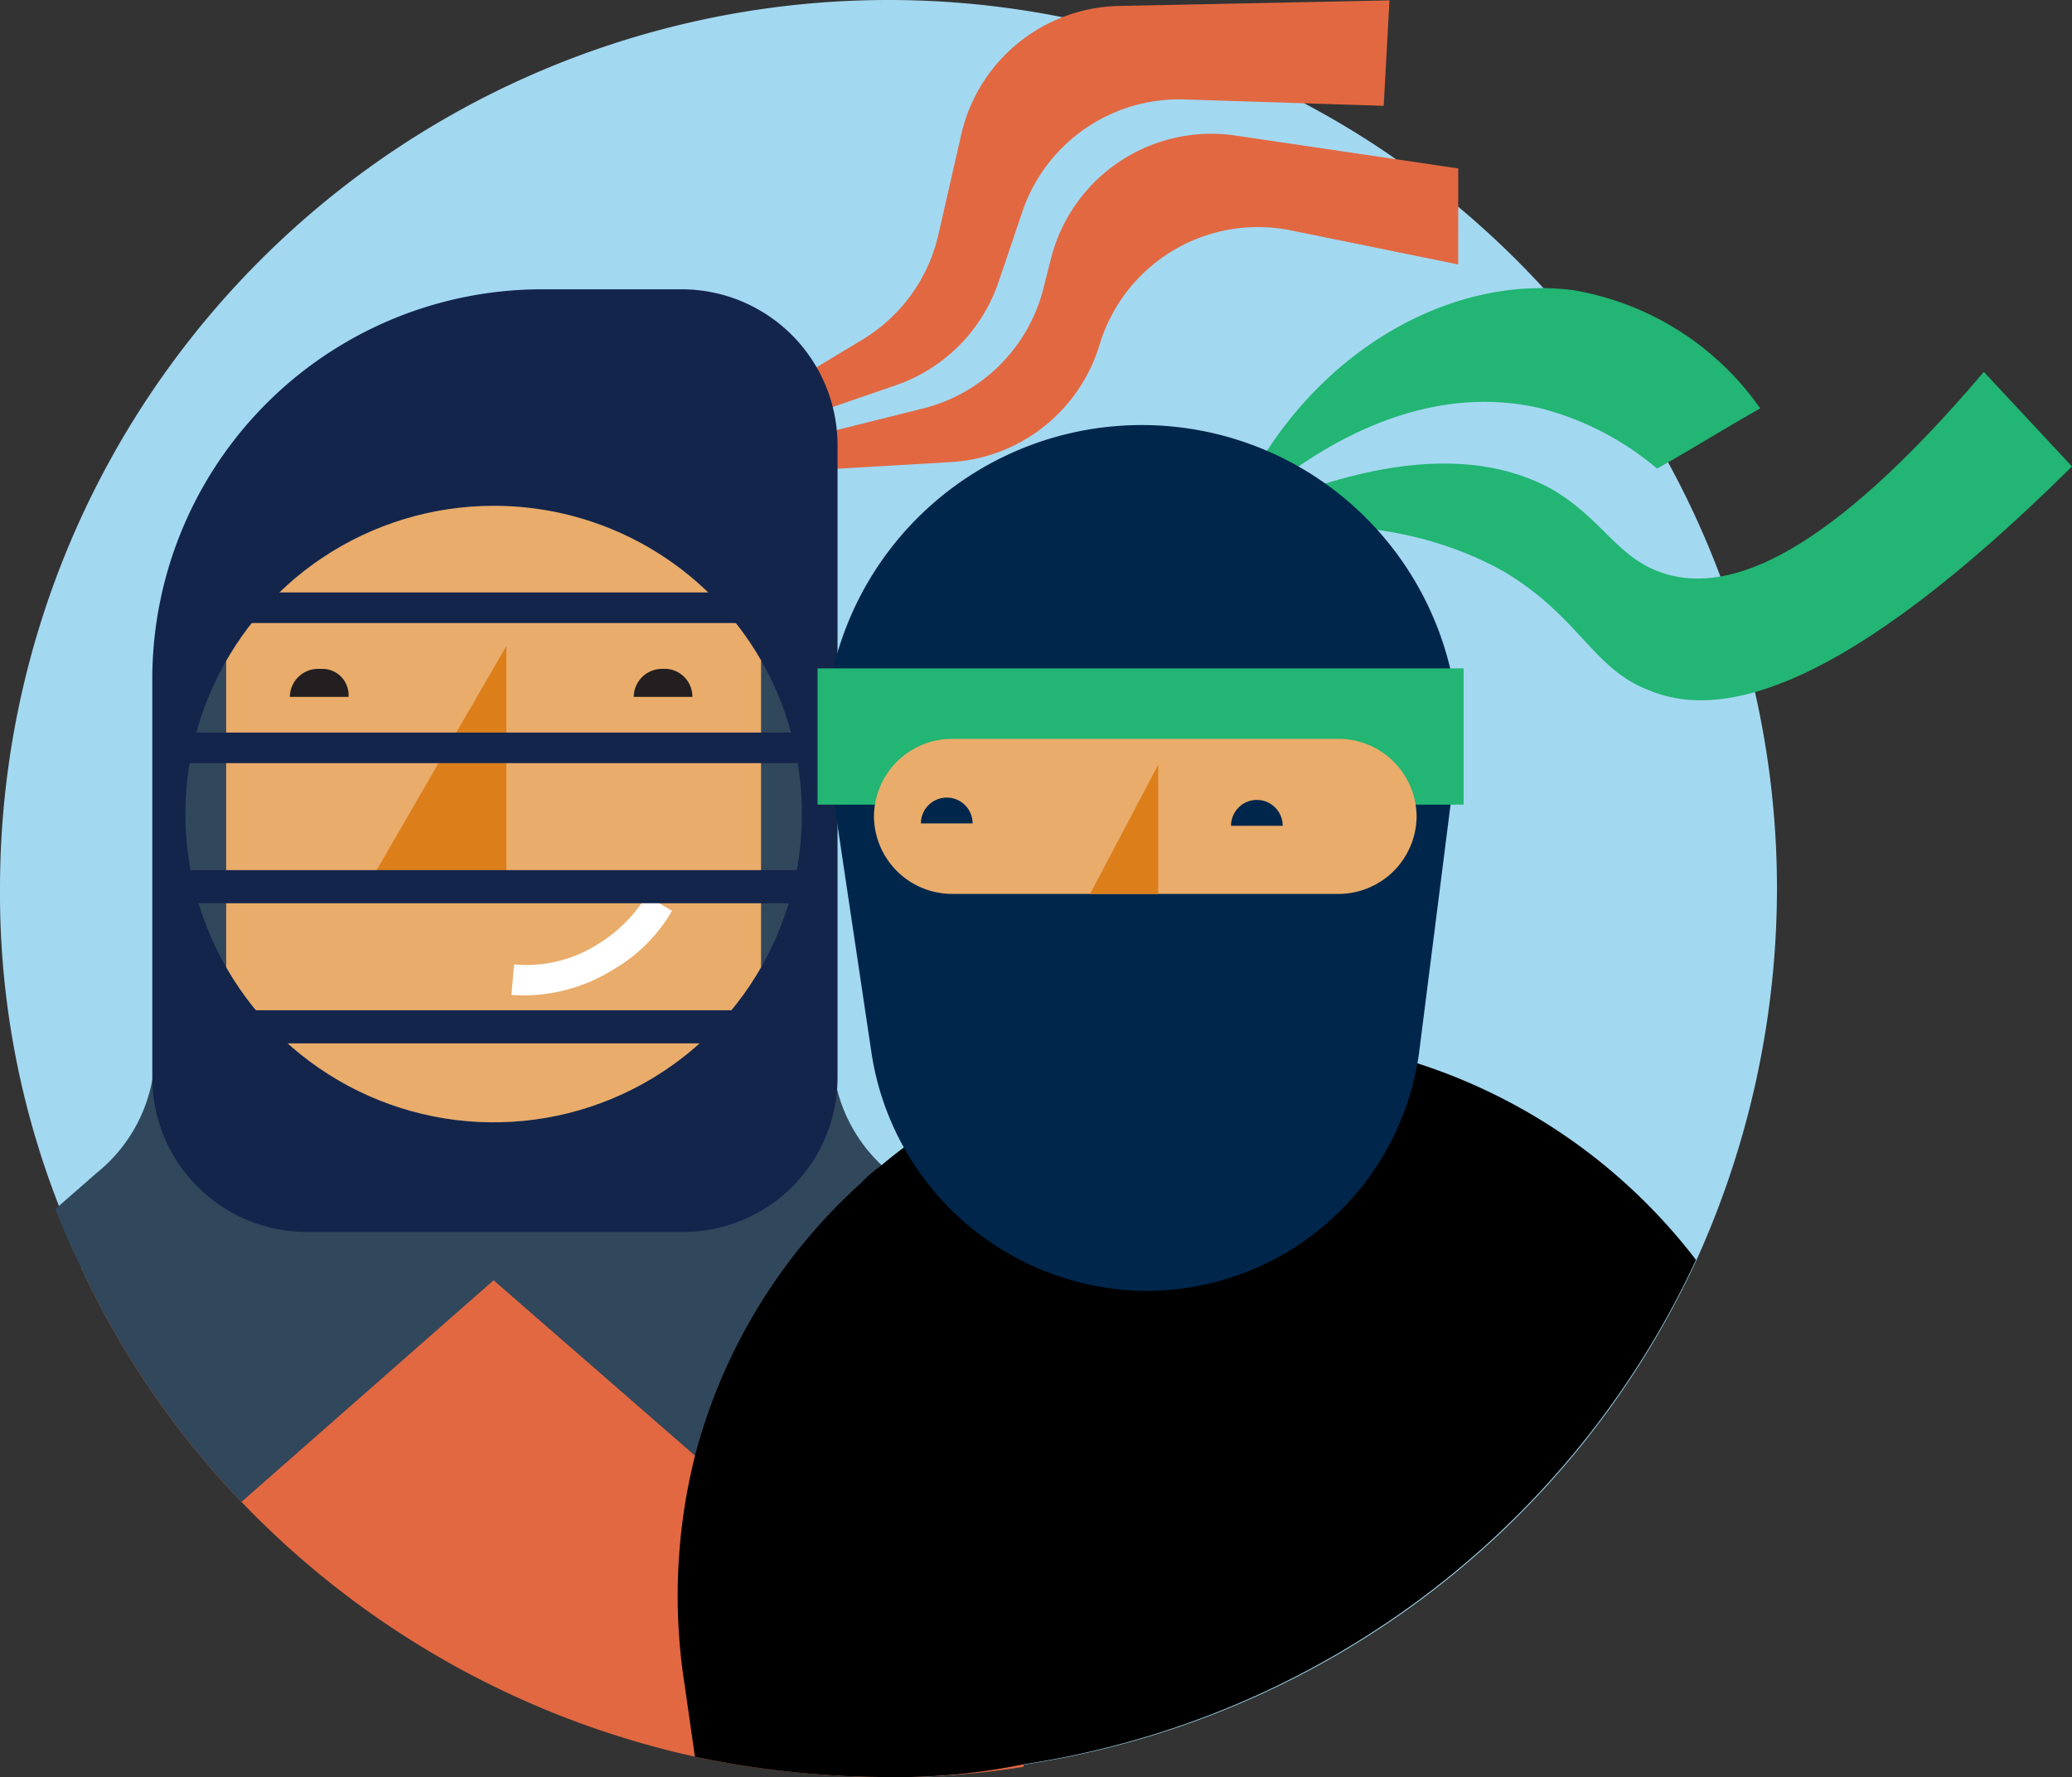 <svg xmlns="http://www.w3.org/2000/svg" xmlns:xlink="http://www.w3.org/1999/xlink" width="116.603" height="100" viewBox="0 0 116.603 100"><rect x="0" y="0" width="116.603" height="100" fill="#333333" stroke="none"/><defs><style>.a,.f{fill:#31475c;}.a{clip-rule:evenodd;}.b{fill:#a3d8f1;}.b,.c,.e,.f,.g,.i,.j,.l,.n,.o{fill-rule:evenodd;}.c{fill:#22b573;}.d,.e{fill:#e26841;}.g,.m{fill:#14254c;}.h{clip-path:url(#a);}.i{fill:#e9ac6a;}.j{fill:#dc7f1b;}.k{fill:#fff;}.l{fill:#231f20;}.o{fill:#00264b;}</style><clipPath id="a"><path class="a" d="M42.191,37.446A17.346,17.346,0,1,1,24.846,20.1,17.314,17.314,0,0,1,42.191,37.446" transform="translate(-7.5 -20.1)"/></clipPath></defs><path class="b" d="M100,50a50.779,50.779,0,0,1-4.571,21A49.766,49.766,0,0,1,57.714,99.286,35.268,35.268,0,0,1,50,100a52.387,52.387,0,0,1-10.714-1.143A50.189,50.189,0,0,1,13.857,84.571a48.832,48.832,0,0,1-9-13.143,32.68,32.68,0,0,1-1.429-3.286A48.216,48.216,0,0,1,0,50a50,50,0,0,1,100,0Z" transform="translate(0)"/><g transform="translate(67.361 16.214)"><path class="c" d="M40.9-.984c7.017-3.63,14.4-5.686,19.842-2.783,3.025,1.694,3.751,3.993,6.533,4.839C70.9,2.162,76.349.1,85.181-10.3l4.96,5.323C77.2,7.848,70.3,9.3,66.307,7.606,63.162,6.4,62.436,3.492,58.2.952c-5.807-3.267-12.462-2.9-17.3-1.936" transform="translate(-40.9 15.013)"/><path class="c" d="M42.4-.893C45.909-9.846,54.257-15.048,61.758-14.08A16.118,16.118,0,0,1,72.284-7.426c-1.936,1.089-3.872,2.3-5.807,3.388a16.46,16.46,0,0,0-6.533-3.388C50.748-9.6,43-1.5,42.4-.893" transform="translate(-40.585 14.195)"/></g><g transform="translate(32.778 -4.483)"><path class="d" d="M0,15.483l17.756,1.139a9.314,9.314,0,0,0,9.115-5.535A9.313,9.313,0,0,1,38.346,6.013l9.109,3.049.66-5.363L35.9.336A9.312,9.312,0,0,0,24.748,5.943l-.63,1.622a9.318,9.318,0,0,1-7.542,5.872Z" transform="translate(1.078 16.153) rotate(-7)"/><path class="d" d="M0,26.571l14.27-4.907a9.318,9.318,0,0,0,5.794-5.823L21.4,11.9a9.312,9.312,0,0,1,9.118-6.325l11.22.359L42.062,0,26.85.313a9.314,9.314,0,0,0-8.887,7.241l-1.286,5.633A9.32,9.32,0,0,1,12.4,19.093Z" transform="translate(3.353 4.504)"/></g><g transform="translate(3.124 16.28)"><g transform="translate(0 0)"><path class="e" d="M57.157,76.049l-.717,5.734a46.907,46.907,0,0,1-7.741.573A52.566,52.566,0,0,1,37.948,81.21,50.363,50.363,0,0,1,12.431,66.874,49,49,0,0,1,3.4,53.685a29.8,29.8,0,0,1,20.069-11.9,40.5,40.5,0,0,1,4.157-.287,13.909,13.909,0,0,1,2.437.143A30.259,30.259,0,0,1,47.553,49.1a29.662,29.662,0,0,1,9.031,14.479A30.206,30.206,0,0,1,57.157,76.049Z" transform="translate(-1.966 1.364)"/><path class="f" d="M17.3,55.394l21.073,18.35L57.3,63.708,42.96,52.24a8.78,8.78,0,0,1-3.3-6.738V32.6H17.3Z" transform="translate(4.06 -2.495)"/><path class="f" d="M30.354,32.6V55.394l-3.3,2.867L12.865,70.733A49,49,0,0,1,3.834,57.544a32.794,32.794,0,0,1-1.434-3.3L4.694,52.24a8.78,8.78,0,0,0,3.3-6.738V32.6Z" transform="translate(-2.4 -2.495)"/><path class="g" d="M36.017,11.6H28.133A21.933,21.933,0,0,0,6.2,33.534V55.9a8.688,8.688,0,0,0,8.745,8.745H36.017A8.688,8.688,0,0,0,44.762,55.9V20.345A8.779,8.779,0,0,0,36.017,11.6" transform="translate(-0.753 -11.6)"/><path class="f" d="M42.191,37.446A17.346,17.346,0,1,1,24.846,20.1,17.314,17.314,0,0,1,42.191,37.446" transform="translate(-0.189 -7.915)"/><g class="h" transform="translate(7.311 12.185)"><path class="i" d="M9.1,62.1V30.852a15.052,15.052,0,1,1,30.1,0V64.541Z" transform="translate(-6.806 -21.964)"/></g><path class="j" d="M14.6,39.219h7.884V25.6Z" transform="translate(2.889 -5.53)"/><path class="k" d="M20.3,40.991a9.524,9.524,0,0,0,5.734-1.434,9.052,9.052,0,0,0,3.3-3.3L27.9,35.4a8.234,8.234,0,0,1-2.724,2.724,7.483,7.483,0,0,1-4.731,1.147Z" transform="translate(5.36 -1.281)"/><path class="l" d="M28.4,28.077H25.1A1.591,1.591,0,0,1,26.677,26.5h.287A1.57,1.57,0,0,1,28.4,28.077" transform="translate(7.441 -5.14)"/><path class="l" d="M14.9,28.077H11.6A1.591,1.591,0,0,1,13.177,26.5h.287A1.473,1.473,0,0,1,14.9,28.077" transform="translate(1.588 -5.14)"/><path class="m" d="M7.5,25.22H43.481V23.5H7.5Z" transform="translate(-0.189 -6.441)"/><path class="m" d="M7.5,30.72H43.481V29H7.5Z" transform="translate(-0.189 -4.056)"/><path class="m" d="M7.5,41.764H41.331V39.9H7.5Z" transform="translate(-0.189 0.67)"/><path class="m" d="M7.5,36.264H43.481V34.4H7.5Z" transform="translate(-0.189 -1.715)"/></g><g transform="translate(35.01 7.583)"><path class="n" d="M84.131,53.515A49.939,49.939,0,0,1,46.286,81.9a35.389,35.389,0,0,1-7.741.717A52.566,52.566,0,0,1,27.794,81.47l-.573-4.014a32.309,32.309,0,0,1,.573-12.9,31.4,31.4,0,0,1,9.318-15.339,8.2,8.2,0,0,1,1.147-1A31.277,31.277,0,0,1,58.615,40.9,32.186,32.186,0,0,1,84.131,53.515Z" transform="translate(-26.822 -6.479)"/><path class="o" d="M22.144,24.229,19.5,6.515h0a17.848,17.848,0,0,1,35.694,0L52.947,24.229A15.512,15.512,0,0,1,37.611,37.582,15.748,15.748,0,0,1,22.144,24.229Z" transform="translate(-11.228 11.2)"/><path class="c" d="M19.2,6.868H55.555V-.8H19.2Z" transform="translate(-11.325 14.549)"/><path class="i" d="M47.776,10.925H25.963A4.4,4.4,0,0,1,21.6,6.563h0A4.4,4.4,0,0,1,25.963,2.2H47.776a4.4,4.4,0,0,1,4.363,4.363h0a4.4,4.4,0,0,1-4.363,4.363" transform="translate(-10.552 15.515)"/><path class="o" d="M23.6,6.154a1.454,1.454,0,0,1,2.908,0" transform="translate(-9.908 16.32)"/><path class="o" d="M36.8,6.254a1.454,1.454,0,0,1,2.908,0" transform="translate(-5.657 16.352)"/><path class="j" d="M30.8,10.571h3.834V3.3Z" transform="translate(-7.589 15.869)"/></g></g></svg>